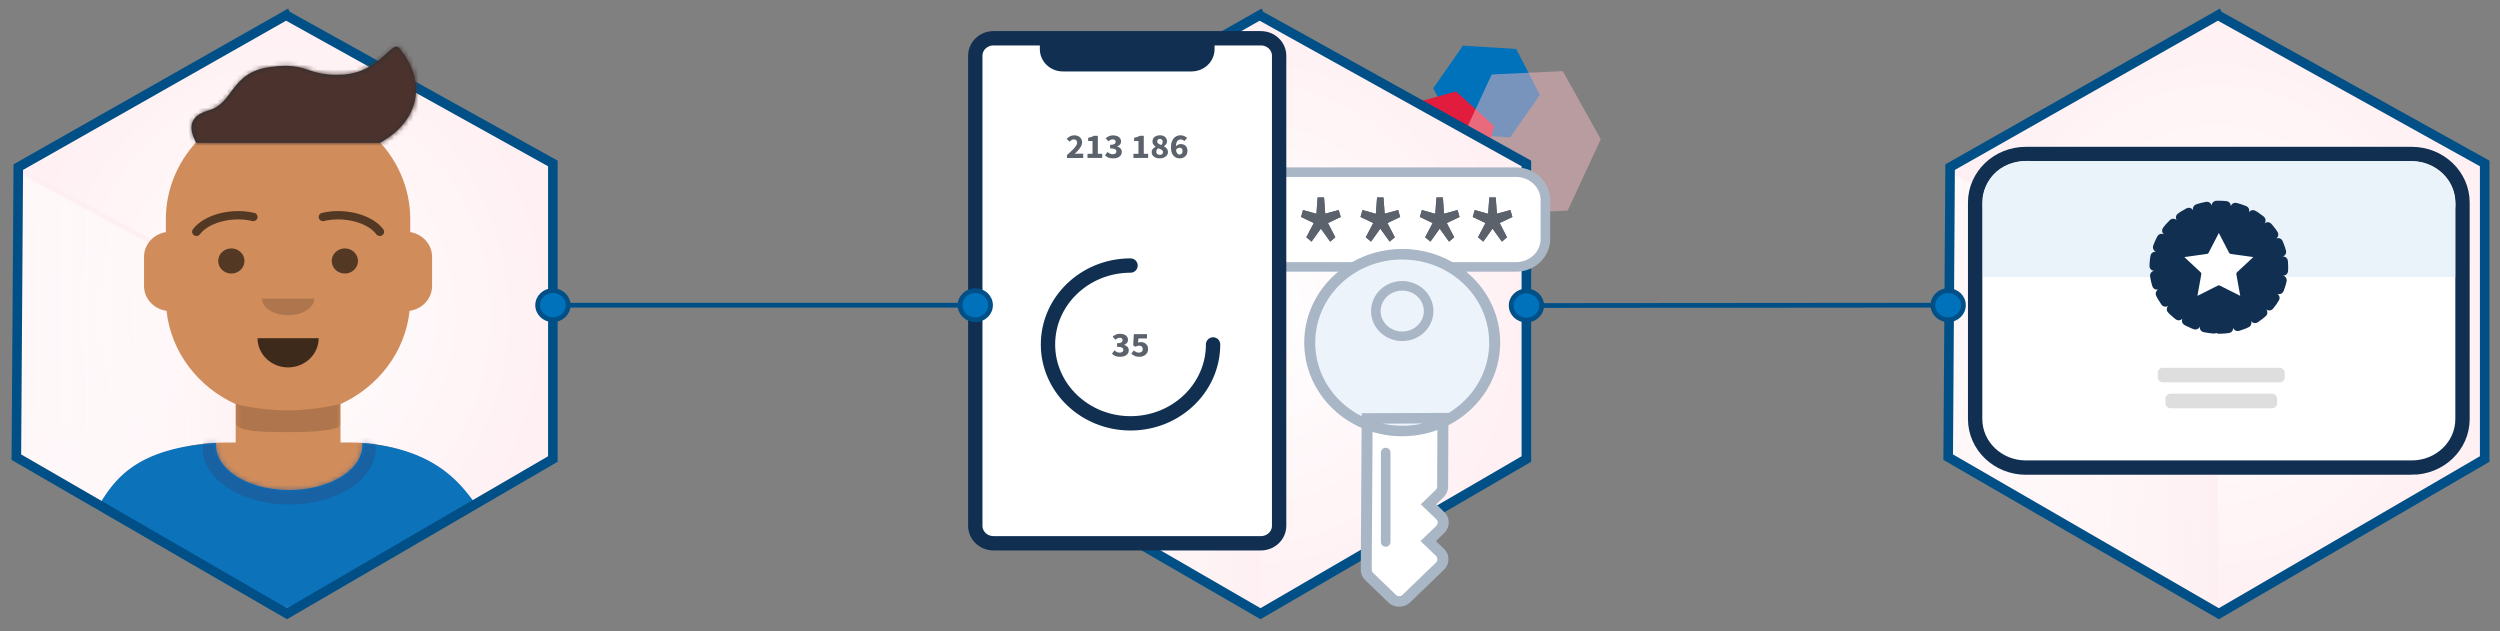 <svg width="523" height="132" viewBox="0 0 523 132" fill="none" xmlns="http://www.w3.org/2000/svg"><rect x="0" y="0" width="523" height="132" fill="#808080" stroke="none"/><path d="M59.846 3.183L3.824 34.966 3.42 95.638l56.618 32.746 55.619-32.36v-61.83l-55.81-31.01z" fill="url(#paint0_radial_1083_4057)"/><path d="M3.95 95.344l.393-59.515 54.6 29.499.563 62.143L3.95 95.344z" fill="url(#paint1_linear_1083_4057)"/><path d="M4.875 36.701l53.538 28.92.552 60.946L4.482 95.059 4.875 36.7zm-1.051-1.736L3.42 95.637l56.618 32.747-.574-63.352-55.64-30.067z" fill="#FEF0F2"/><mask id="a" style="mask-type:alpha" maskUnits="userSpaceOnUse" x="0" y="5" width="121" height="123"><path fill-rule="evenodd" clip-rule="evenodd" d="M5.48 75.54c0 28.919 24.533 52.368 54.791 52.368 30.258 0 54.791-23.449 54.791-52.369h5.48V5.721H0V75.54h5.48z" fill="#fff"/></mask><g mask="url(#a)"><path d="M71.231 84.532v8.03h1.827c18.15 0 23.12 11.328 26.933 13.429l-79.632.275c4.163-3.685 8.974-13.694 27.125-13.694h1.826v-8.03c-7.87-3.572-13.53-10.87-14.475-19.52-2.655-.355-4.705-2.547-4.705-5.187v-6.11c0-2.599 1.975-4.75 4.567-5.167v-2.69c0-13.5 11.449-24.433 25.563-24.433 14.125 0 25.564 10.942 25.564 24.433v2.69c2.591.416 4.566 2.568 4.566 5.167v6.11c0 2.64-2.05 4.822-4.704 5.188-.925 8.638-6.585 15.936-14.455 19.51z" fill="#D08C5B"/><mask id="b" style="mask-type:alpha" maskUnits="userSpaceOnUse" x="14" y="21" width="92" height="107"><path fill-rule="evenodd" clip-rule="evenodd" d="M71.231 84.532v8.03h1.827c18.15 0 32.87 14.068 32.87 31.416v3.929H14.614v-3.929c0-17.348 14.72-31.417 32.87-31.417h1.827v-8.029c-7.87-3.573-13.53-10.872-14.476-19.52-2.655-.355-4.705-2.548-4.705-5.187v-6.111c0-2.599 1.976-4.75 4.567-5.167v-2.69c0-13.5 11.449-24.433 25.563-24.433 14.126 0 25.564 10.943 25.564 24.433v2.69c2.591.416 4.567 2.568 4.567 5.167v6.11c0 2.64-2.05 4.823-4.705 5.188-.924 8.648-6.585 15.947-14.455 19.52z" fill="#fff"/></mask><g mask="url(#b)"><path fill-rule="evenodd" clip-rule="evenodd" d="M49.31 84.532c.032.386-.042 1.97 0 3.95.043 2.01 7.552 1.918 10.632 1.918 2.304 0 11.247.02 11.29-1.665.063-2.193-.086-3.716.052-4.264-2.697.68-7.01 1.411-11.364 1.37-4.057-.02-8.018-.65-10.61-1.31z" fill="#010101" fill-opacity=".16"/></g><path fill-rule="evenodd" clip-rule="evenodd" d="M60.048 128.374l-39.689-22.119c3.452-5.766 7.764-12.486 24.863-13.602a7.211 7.211 0 00-.022.487c0 5.177 6.85 9.369 15.294 9.369 8.443 0 15.293-4.192 15.293-9.369 0-.152-.01-.305-.021-.457 16.887 1.32 21.453 10.11 24.215 13.298L63.51 126.354" fill="#0C72BA"/><mask id="c" style="mask-type:alpha" maskUnits="userSpaceOnUse" x="14" y="92" width="92" height="36"><path fill-rule="evenodd" clip-rule="evenodd" d="M75.777 92.692c16.886 1.32 30.151 14.841 30.151 31.316v3.908H14.614v-3.908c0-16.627 13.509-30.24 30.608-31.346-.01.162-.021.325-.021.487 0 5.177 6.85 9.369 15.293 9.369s15.294-4.192 15.294-9.369c.01-.152 0-.304-.011-.457z" fill="#fff"/></mask><g mask="url(#c)"><path opacity=".6" d="M60.505 105.544c9.994 0 18.097-5.258 18.097-11.744 0-6.487-8.103-11.745-18.097-11.745-9.995 0-18.098 5.258-18.098 11.745 0 6.486 8.103 11.744 18.098 11.744z" fill="#205594"/></g><path d="M53.877 70.747c0 3.37 2.857 6.112 6.394 6.112 3.526 0 6.394-2.731 6.394-6.112" fill="#010101" fill-opacity=".7"/><path d="M54.791 62.454c0 1.93 2.453 3.493 5.48 3.493 3.027 0 5.48-1.564 5.48-3.493" fill="#010101" fill-opacity=".16"/><path d="M48.397 57.217c1.514 0 2.74-1.173 2.74-2.62 0-1.446-1.226-2.619-2.74-2.619-1.513 0-2.74 1.173-2.74 2.62 0 1.446 1.227 2.619 2.74 2.619zm23.748 0c1.513 0 2.74-1.173 2.74-2.62 0-1.446-1.227-2.619-2.74-2.619-1.513 0-2.74 1.173-2.74 2.62 0 1.446 1.227 2.619 2.74 2.619zm-30.301-8.222c1.785-2.406 6.691-3.757 10.908-2.762.488.112.987-.172 1.104-.64a.874.874 0 00-.669-1.055c-4.907-1.147-10.578.406-12.83 3.441-.297.396-.19.934.213 1.218a.935.935 0 001.274-.203zm36.864 0c-1.784-2.406-6.69-3.757-10.907-2.762-.489.112-.988-.172-1.105-.64a.874.874 0 01.67-1.055c4.906-1.147 10.578.406 12.83 3.441.297.396.19.934-.213 1.218-.415.285-.988.193-1.275-.203z" fill="#010101" fill-opacity=".6"/></g><path d="M59.846 3.183L3.824 34.966 3.42 95.638l56.618 32.746 55.619-32.36v-61.83l-55.81-31.01z" stroke="#005087" stroke-width="2"/><mask id="d" style="mask-type:alpha" maskUnits="userSpaceOnUse" x="0" y="5" width="121" height="123"><path d="M120.531 5.721H0v122.187h120.531V5.721z" fill="#fff"/></mask><g mask="url(#d)"><path fill-rule="evenodd" clip-rule="evenodd" d="M41.059 29.88h38.424c8.327-4.599 9.899-12.75 4.004-19.825-1.465-1.766-4.004 5.126-11.788 5.553-7.785.426-7.042-2.751-15.326-1.564-8.284 1.188-7.37 7.552-12.776 9.075-3.611 1.025-4.46 3.269-2.538 6.76z" fill="#262F33"/><mask id="e" style="mask-type:alpha" maskUnits="userSpaceOnUse" x="40" y="9" width="48" height="21"><path fill-rule="evenodd" clip-rule="evenodd" d="M41.186 29.88H79.62c8.326-4.599 9.898-12.75 4.004-19.825-1.466-1.766-4.004 5.126-11.789 5.553-7.785.426-7.041-2.751-15.325-1.564-8.284 1.188-7.37 7.553-12.777 9.075-3.621 1.026-4.47 3.269-2.548 6.76z" fill="#fff"/></mask><g mask="url(#e)"><path d="M120.202 5.72H-.33v122.186h120.532V5.72z" fill="#4B322D"/></g></g><path d="M115.667 66.89c1.76 0 3.186-1.363 3.186-3.045s-1.426-3.046-3.186-3.046-3.186 1.364-3.186 3.046c0 1.682 1.426 3.046 3.186 3.046z" fill="#0071BB" stroke="#005087" stroke-miterlimit="10"/><path d="M118.853 63.844h81.99" stroke="#005087" stroke-miterlimit="10"/><path d="M306.052 9.545l11.146.708 4.941 9.595-6.215 8.888-11.157-.686-4.931-9.595 6.216-8.91z" fill="#0071BB"/><path d="M293.95 22.049l10.653-2.909 7.978 7.223-2.627 10.126-10.624 2.908-7.99-7.223 2.61-10.125z" fill="#E21C3D"/><path d="M326.937 14.877l7.947 14.25-6.924 14.93-14.866.672-7.947-14.221 6.918-14.93 14.872-.701z" fill="#F3B8BE" fill-opacity=".5"/><path d="M263.504 3.183l-56.023 31.783-.403 60.672 56.617 32.746 55.62-32.36v-61.83l-55.811-31.01z" fill="url(#paint2_radial_1083_4057)"/><path d="M207.619 95.344l.393-59.515 54.589 29.499.563 62.143-55.545-32.127z" fill="url(#paint3_linear_1083_4057)"/><path d="M208.533 36.701l53.538 28.92.552 60.946-54.472-31.508.382-58.358zm-1.052-1.736l-.403 60.672 56.618 32.747-.574-63.352-55.641-30.067z" fill="#FEF0F2"/><path d="M263.504 3.183l-56.023 31.783-.403 60.672 56.617 32.746 55.62-32.36v-61.83l-55.811-31.01z" stroke="#005087" stroke-width="2"/><path d="M256.187 36.02h60.993c3.377 0 6.118 2.62 6.118 5.848v8.12c0 3.228-2.741 5.847-6.118 5.847h-60.993c-3.377 0-6.117-2.619-6.117-5.847v-8.12c0-3.228 2.74-5.847 6.117-5.847z" fill="#fff" stroke="#A8B6C6" stroke-width="2"/><path fill-rule="evenodd" clip-rule="evenodd" d="M260.552 50.547l1.954-2.72 1.954 2.72 1.073-.914-1.54-2.974 2.666-1.269-.415-1.451-2.825.761-.244-3.39h-1.349l-.244 3.42-2.804-.791-.414 1.451 2.666 1.27-1.561 2.973 1.083.914zm13.817 0l1.954-2.72 1.954 2.72 1.073-.914-1.54-2.974 2.666-1.269-.414-1.451-2.825.761-.245-3.39h-1.349l-.244 3.42-2.804-.791-.414 1.451 2.666 1.27-1.561 2.973 1.083.914zm14.391-2.72l-1.944 2.72-1.094-.914 1.562-2.974-2.666-1.269.414-1.451 2.804.791.244-3.42h1.349l.244 3.39 2.825-.761.414 1.451-2.665 1.27 1.54 2.973-1.073.914-1.954-2.72zm10.482 2.72l1.944-2.72 1.954 2.72 1.073-.914-1.54-2.974 2.665-1.269-.414-1.451-2.825.761-.244-3.39h-1.349l-.244 3.42-2.804-.791-.414 1.451 2.665 1.27-1.561 2.973 1.094.914zm9.962-.914l1.094.914 1.944-2.72 1.954 2.72 1.072-.914-1.54-2.974 2.666-1.269-.414-1.451-2.825.761-.244-3.39h-1.349l-.244 3.42-2.804-.791-.414 1.451 2.665 1.27-1.561 2.973z" fill="#5C626B"/><path fill-rule="evenodd" clip-rule="evenodd" d="M260.552 50.547l1.954-2.72 1.954 2.72 1.073-.914-1.54-2.974 2.666-1.269-.415-1.451-2.825.761-.244-3.39h-1.349l-.244 3.42-2.804-.791-.414 1.451 2.666 1.27-1.561 2.973 1.083.914zm13.817 0l1.954-2.72 1.954 2.72 1.073-.914-1.54-2.974 2.666-1.269-.414-1.451-2.825.761-.245-3.39h-1.349l-.244 3.42-2.804-.791-.414 1.451 2.666 1.27-1.561 2.973 1.083.914zm14.391-2.72l-1.944 2.72-1.094-.914 1.562-2.974-2.666-1.269.414-1.451 2.804.791.244-3.42h1.349l.244 3.39 2.825-.761.414 1.451-2.665 1.27 1.54 2.973-1.073.914-1.954-2.72zm10.482 2.72l1.944-2.72 1.954 2.72 1.073-.914-1.54-2.974 2.665-1.269-.414-1.451-2.825.761-.244-3.39h-1.349l-.244 3.42-2.804-.791-.414 1.451 2.665 1.27-1.561 2.973 1.094.914zm9.962-.914l1.094.914 1.944-2.72 1.954 2.72 1.072-.914-1.54-2.974 2.666-1.269-.414-1.451-2.825.761-.244-3.39h-1.349l-.244 3.42-2.804-.791-.414 1.451 2.665 1.27-1.561 2.973z" fill="#5C626B"/><path d="M293.348 90.166c10.681 0 19.34-8.276 19.34-18.485s-8.659-18.485-19.34-18.485-19.34 8.276-19.34 18.485 8.659 18.485 19.34 18.485z" fill="#ECF3FB"/><path d="M286.2 119.147l.351-28.494 14.794-1.3-.435 13.644-1.264 3.583 1.402 1.563-.839 4.527.754 5.522-8.104 8.152-6.659-7.197z" fill="#fff"/><path d="M302.247 87.689h-.764v1.218l1.126-.578-.362-.64zm0-.213h.765-.765zm0-.366h.765v-.74h-.775l.01.74zm-.392 0v-.73.73zm-15.846.061v-.73.73zm-.383 0v-.73h-.754v.72l.754.01zm0 .366h.765-.765zm0 .7l-.308.67 1.073.457.011-1.117-.776-.01zm-.01.792h.765v-.487l-.468-.193-.297.68zm16.621-.518l-.351-.65-.414.204v.446h.765zm-.053 13.166h-.765v.041l.765-.041zm-.733 1.837l-.542-.517.542.517zm-2.071 1.99l-.542-.518-.531.518.531.517.542-.517zm2.209 2.121l-.542.518.542-.518zm-.021 3.401l-.542-.518.542.518zm-2.241 2.162l-.542-.518-.531.518.531.518.542-.518zm2.209 2.122l.542-.518-.542.518zm-.032 3.39l.542.518-.542-.518zm-7.009 6.771l.541.517-.541-.517zm-3.526.02l-.542.518.542-.518zm-4.822-4.649l.542-.518-.542.518zm-.712-1.695h.765-.765zm15.984-17.46h.765-.765zm.053-12.83h.765v-1.138l-1.083.467.318.67zm-.053 12.84h-.765v.041l.765-.041zm0 .01l.765-.04-.765.04zm-.51 1.29l-.541-.518.541.518zm-2.336 2.253l-.542-.518.542.518zm-.266.254l-.541-.518-.531.518.531.517.541-.517zm.266.254l.541-.518-.541.518zm2.474 2.385l-.541.518.541-.518zm-.021 2.365l.542.518-.542-.518zm-2.506 2.416l.541.518-.541-.518zm-.266.264l-.541-.518-.531.518.531.518.541-.518zm.266.254l.541-.518-.541.518zm2.464 2.385l-.542.518.542-.518zm-.022 2.365l.542.518-.542-.518zm-7.009 6.771l.542.518-.542-.518zm-2.443.02l-.541.518.541-.518zm-4.811-4.659l-.541.518.541-.518zm-.499-1.177l-.765-.011.765.011zm0 0l.765.01-.765-.01zm.181-29.824l.265-.68-1.03-.365-.011 1.045h.776zm15.091-1.269l.329.66.436-.193v-.456l-.765-.01zm-15.091.488h-.765v.497l.488.183.277-.68zm.01-.64v-.73h-.754v.72l.754.01zm15.081-.06h.765V87.1h-.775l.01.741zm-8.124-35.021c-10.897 0-19.723 8.445-19.723 18.85h1.53c0-9.603 8.146-17.389 18.193-17.389v-1.461zm19.722 18.86c0-10.415-8.836-18.85-19.722-18.85v1.462c10.047 0 18.192 7.785 18.192 17.388h1.53zM302.598 88.33c6.224-3.168 10.472-9.44 10.472-16.658h-1.53c0 6.659-3.908 12.435-9.654 15.358l.712 1.3zm-1.115-.853v.203l1.529.01v-.203l-1.529-.01zm0-.366v.366l1.529.01v-.365l-1.529-.01zm.382.731h.382l-.01-1.461h-.382l.01 1.461zm-15.856.061l15.856-.06-.01-1.462-15.857.06.011 1.462zm-.383 0h.383l-.011-1.462h-.382l.01 1.462zm.765-.365v-.366l-1.529-.01v.366l1.529.01zm0 .7v-.7l-1.529-.01v.7l1.529.01zm-12.776-16.556c0 7.674 4.8 14.282 11.693 17.226l.626-1.33c-6.361-2.71-10.79-8.81-10.79-15.886h-1.529v-.01zm12.298 16.678c-6.786-2.761-11.534-9.187-11.534-16.678h-1.529c0 8.09 5.14 15.044 12.458 18.028l.605-1.35zm-11.534-16.678c0-10.009 8.486-18.12 18.958-18.12v-1.46c-11.321 0-20.487 8.77-20.487 19.58h1.529zm18.969-18.13c10.471 0 18.957 8.111 18.957 18.12h1.529c0-10.82-9.176-19.581-20.486-19.581v1.462zm18.957 18.13c0 7.065-4.238 13.196-10.408 16.18l.69 1.3c6.67-3.228 11.247-9.847 11.247-17.49h-1.529v.01zm-10.833 16.83l-.053 13.176 1.529.01.054-13.176-1.53-.01zm-.053 13.207c.021.477-.159.944-.52 1.279l1.083 1.025c.648-.63.998-1.492.956-2.376l-1.519.072zm-.51 1.279l-2.06 1.989 1.083 1.025 2.061-1.989-1.084-1.025zm-2.071 3.014l2.199 2.122 1.083-1.025-2.198-2.122-1.084 1.025zm2.209 2.132c.669.64.669 1.705-.021 2.365l1.083 1.025c1.264-1.218 1.296-3.197.022-4.425l-1.084 1.035zm-.021 2.365l-2.241 2.162 1.084 1.026 2.24-2.163-1.083-1.025zm-2.241 3.188l2.199 2.121 1.083-1.025-2.198-2.122-1.084 1.026zm2.199 2.131c.669.64.669 1.706-.022 2.365l1.084 1.026c1.264-1.218 1.295-3.198.021-4.426l-1.083 1.035zm-.022 2.365l-7.009 6.771 1.083 1.025 7.01-6.77-1.084-1.026zm-7.009 6.771c-.68.66-1.774.66-2.443.02l-1.083 1.026c1.274 1.238 3.345 1.197 4.609-.021l-1.083-1.025zm-2.443.02l-4.821-4.649-1.084 1.025 4.822 4.65 1.083-1.026zm-4.811-4.659a1.63 1.63 0 01-.499-1.177l-1.529-.011a3.042 3.042 0 00.934 2.213l1.094-1.025zm-.499-1.177l.181-30.118-1.53-.01-.18 30.128h1.529zm15.984-17.46l.053-12.83-1.529-.01-.054 12.83 1.53.01zm0 .01v-.01l-1.53-.01v.01l1.53.01zm0-.03l-1.53.061v.01l1.53-.071zm-.733 1.847c.51-.487.775-1.157.733-1.837l-1.53.071a.99.99 0 01-.297.741l1.094 1.025zm-2.337 2.244l2.326-2.254-1.083-1.025-2.326 2.253 1.083 1.026zm-.265.253l.265-.253-1.083-1.026-.265.254 1.083 1.025zm.265-.761l-.265-.254-1.083 1.025.265.254 1.083-1.025zm2.475 2.375l-2.475-2.385-1.083 1.025 2.475 2.386 1.083-1.026zm-.021 3.401c.977-.944.987-2.457.021-3.391l-1.083 1.026a.936.936 0 01-.021 1.34l1.083 1.025zm-2.507 2.416l2.507-2.416-1.083-1.025-2.507 2.416 1.083 1.025zm-.265.254l.265-.254-1.083-1.025-.265.253 1.083 1.026zm.265-.772l-.265-.254-1.083 1.026.265.253 1.083-1.025zm2.475 2.386l-2.475-2.386-1.083 1.025 2.475 2.386 1.083-1.025zm-.032 3.39c.977-.944.988-2.457.021-3.39l-1.083 1.025a.936.936 0 01-.021 1.34l1.083 1.025zm-7.009 6.771l7.009-6.771-1.083-1.025-7.01 6.77 1.084 1.026zm-3.526.02c.966.934 2.548.924 3.526-.02l-1.084-1.026c-.393.376-.998.366-1.359.021l-1.083 1.025zm-4.822-4.649l4.822 4.649 1.083-1.025-4.822-4.649-1.083 1.025zm-.712-1.695c0 .639.255 1.248.723 1.695l1.083-1.025a.944.944 0 01-.276-.66l-1.53-.01zm0 0l1.53.01-1.53-.01zm.181-29.834l-.181 29.834 1.53.01.18-29.834-1.529-.01zm7.732.487c-2.358 0-4.62-.416-6.691-1.167l-.542 1.37a21.31 21.31 0 007.233 1.26V89.8zm7.806-1.603a19.542 19.542 0 01-7.817 1.603v1.462c3.006 0 5.873-.62 8.443-1.736l-.626-1.33zm-7.806 2.334c3.026 0 5.894-.65 8.464-1.817l-.658-1.32a18.829 18.829 0 01-7.806 1.675v1.462zm-7.244-1.31a20.553 20.553 0 007.244 1.31V89.07c-2.358 0-4.61-.426-6.681-1.207l-.563 1.36zm-.478-1.319v.64l1.53.01v-.64l-1.53-.01zm15.846-.792l-15.091.061.01 1.462 15.092-.06-.011-1.463zm.765.944v-.213l-1.529-.01v.213l1.529.01z" fill="#A8B6C6"/><path d="M293.348 70.351c3.05 0 5.522-2.363 5.522-5.278 0-2.915-2.472-5.279-5.522-5.279-3.05 0-5.523 2.364-5.523 5.279s2.473 5.278 5.523 5.278z" stroke="#A8B6C6" stroke-width="2"/><path d="M312.688 71.681c0-10.212-8.656-18.485-19.34-18.485s-19.34 8.273-19.34 18.485 8.656 18.485 19.34 18.485m-3.463 4.507v18.708" stroke="#A8B6C6" stroke-width="2" stroke-linecap="round"/><path d="M205.41 11.659c0-2.02 1.71-3.654 3.823-3.654h54.536c2.114 0 3.823 1.634 3.823 3.654v98.342c0 2.02-1.709 3.654-3.823 3.654h-54.536c-2.113 0-3.823-1.634-3.823-3.654V11.659z" fill="#fff"/><path fill-rule="evenodd" clip-rule="evenodd" d="M253.086 8.665v1.625c0 2.02-1.71 3.655-3.824 3.655h-26.901c-2.114 0-3.824-1.635-3.824-3.655V8.665h34.549z" fill="#102F51" stroke="#102F51" stroke-width="2"/><path d="M236.507 55.551c-9.537 0-17.268 7.39-17.268 16.505 0 9.116 7.731 16.506 17.268 16.506 9.538 0 17.269-7.39 17.269-16.505" stroke="#102F51" stroke-width="3" stroke-linecap="round"/><path d="M223.21 33.047v-.609c.308-.274.595-.538.85-.771.255-.244.478-.467.669-.68.191-.214.329-.417.435-.59a1.06 1.06 0 00.16-.527c0-.234-.064-.407-.181-.518-.127-.122-.287-.183-.51-.183-.18 0-.34.05-.478.142a2.913 2.913 0 00-.393.325l-.616-.579c.245-.243.489-.426.733-.548a2.05 2.05 0 01.892-.193c.245 0 .457.04.648.112.202.071.372.173.51.305.138.121.255.284.329.456a1.556 1.556 0 01-.01 1.208 2.98 2.98 0 01-.351.61 5.043 5.043 0 01-.499.609c-.181.203-.372.396-.573.589.127-.01.254-.03.403-.04.149-.011.287-.021.404-.021h.977v.903h-3.399zm4.291 0v-.873h1.051v-2.68h-.913v-.67c.265-.05.488-.112.669-.173.181-.07.361-.152.531-.243h.828v3.766h.914v.873h-3.08zm5.363.082c-.393 0-.733-.061-1.009-.173a1.931 1.931 0 01-.679-.487l.52-.68c.149.131.308.243.478.334.18.092.372.132.584.132.244 0 .435-.05.573-.142a.478.478 0 00.213-.406.576.576 0 00-.064-.274.42.42 0 00-.202-.203 1.154 1.154 0 00-.393-.132 3.667 3.667 0 00-.647-.05v-.762c.223 0 .403-.01.541-.04a1.14 1.14 0 00.351-.123.478.478 0 00.191-.193.536.536 0 00.064-.253.495.495 0 00-.149-.376.666.666 0 00-.446-.142 1.1 1.1 0 00-.478.112 2.161 2.161 0 00-.436.304l-.562-.66c.223-.182.456-.325.701-.426.254-.112.52-.163.828-.163.255 0 .478.03.68.092.212.05.382.132.531.244.148.111.265.243.34.395.085.153.127.335.127.539a.958.958 0 01-.212.619c-.138.162-.34.304-.595.406v.03a1.5 1.5 0 01.69.407c.181.182.276.426.276.73 0 .214-.053.406-.148.58a1.383 1.383 0 01-.393.425 1.82 1.82 0 01-.574.264 3.14 3.14 0 01-.701.072zm4.248-.082v-.873h1.052v-2.68h-.914v-.67c.266-.05.489-.112.67-.173.18-.07.361-.152.531-.243h.828v3.766h.913v.873h-3.08zm5.512.082c-.244 0-.467-.03-.679-.092a1.697 1.697 0 01-.531-.264 1.193 1.193 0 01-.351-.406 1.044 1.044 0 01-.127-.518c0-.284.074-.517.233-.69.16-.183.361-.325.585-.447v-.03a2.156 2.156 0 01-.468-.457c-.127-.173-.18-.386-.18-.64 0-.193.042-.365.116-.528a1.12 1.12 0 01.319-.406 1.46 1.46 0 01.489-.253c.191-.061.403-.092.626-.092.223 0 .425.03.606.091.18.061.339.143.467.254.127.112.223.244.297.406.075.153.106.325.106.518a.985.985 0 01-.191.6 1.691 1.691 0 01-.446.415v.03c.234.123.436.275.595.468.159.193.244.436.244.741 0 .183-.042.355-.127.508a1.296 1.296 0 01-.351.406 1.893 1.893 0 01-.541.274c-.191.081-.425.111-.691.111zm.308-2.792c.202-.224.298-.447.298-.68 0-.183-.053-.326-.16-.427a.556.556 0 00-.424-.173.565.565 0 00-.383.132c-.106.092-.159.224-.159.407 0 .192.074.334.234.446.138.102.339.203.594.295zm-.286 2.05c.191 0 .339-.05.467-.142.127-.101.18-.243.18-.436a.433.433 0 00-.074-.264.592.592 0 00-.202-.193 1.888 1.888 0 00-.329-.173c-.127-.05-.255-.111-.414-.172a1.66 1.66 0 00-.266.335.78.78 0 00-.106.406.6.6 0 00.223.487.975.975 0 00.521.152zm4.152.742a1.82 1.82 0 01-.69-.132 1.623 1.623 0 01-.584-.407 1.963 1.963 0 01-.404-.71c-.106-.295-.148-.64-.148-1.056 0-.437.053-.812.159-1.127.117-.315.255-.579.435-.782a1.794 1.794 0 011.37-.609 1.9 1.9 0 01.829.173 2.2 2.2 0 01.584.386l-.584.64a1.02 1.02 0 00-.34-.224.9.9 0 00-.425-.102.935.935 0 00-.372.071.877.877 0 00-.318.244c-.085.112-.16.264-.213.447a2.912 2.912 0 00-.095.68.967.967 0 01.212-.203 1.63 1.63 0 01.255-.152c.085-.041.17-.071.255-.092.085-.02.17-.04.244-.04.213 0 .404.03.574.091.18.06.329.142.456.264.128.122.234.264.308.447.075.182.107.396.107.64 0 .243-.043.456-.128.649a1.4 1.4 0 01-.35.487 1.516 1.516 0 01-.51.315 1.799 1.799 0 01-.627.102zm-.021-.802a.59.59 0 00.425-.173c.127-.122.18-.315.18-.579 0-.243-.063-.426-.18-.517a.656.656 0 00-.446-.153.858.858 0 00-.733.467c.021.183.064.335.117.457.053.122.106.223.18.305a.779.779 0 00.213.162.94.94 0 00.244.03zM234.32 74.636c-.393 0-.733-.061-1.009-.173a1.925 1.925 0 01-.68-.487l.52-.68c.149.131.308.243.478.334.181.092.372.133.584.133.245 0 .436-.051.574-.143a.48.48 0 00.212-.406.576.576 0 00-.064-.274.418.418 0 00-.201-.203 1.172 1.172 0 00-.393-.132c-.17-.03-.383-.05-.648-.05v-.762a2.7 2.7 0 00.542-.04c.148-.031.265-.072.35-.123a.472.472 0 00.191-.192.525.525 0 00.064-.254.492.492 0 00-.149-.376.666.666 0 00-.446-.142 1.1 1.1 0 00-.478.112 2.13 2.13 0 00-.435.304l-.563-.66c.223-.182.457-.325.701-.426.255-.112.52-.162.828-.162.255 0 .478.03.68.09.212.052.382.133.531.245.149.111.266.243.34.395.085.153.127.336.127.539a.958.958 0 01-.212.619c-.138.162-.34.305-.595.406v.03c.276.082.51.214.69.406.181.183.277.427.277.732 0 .213-.053.406-.149.578a1.383 1.383 0 01-.393.427 1.838 1.838 0 01-.574.264c-.223.04-.456.07-.7.07zm4.067 0c-.393 0-.733-.061-1.009-.183a2.434 2.434 0 01-.701-.467l.51-.68c.149.132.308.233.478.325.17.09.361.132.573.132.255 0 .447-.061.595-.183.149-.122.223-.305.223-.538 0-.234-.074-.416-.212-.538-.138-.122-.319-.183-.552-.183-.075 0-.139.01-.192.01-.053.01-.116.02-.17.04-.053.021-.106.041-.169.072-.054.03-.117.06-.192.111l-.509-.304.138-2.345h2.75v.903h-1.784l-.085.873c.096-.04.181-.06.255-.08.085-.021.181-.031.287-.031.212 0 .403.03.584.091.191.06.35.142.499.264.138.122.255.264.34.447.085.182.127.396.127.64 0 .253-.053.487-.148.69a1.451 1.451 0 01-.393.507 1.72 1.72 0 01-.574.315 2.047 2.047 0 01-.669.112z" fill="#5C626B"/><path d="M207.853 8.005h55.917c2.113 0 3.823 1.634 3.823 3.654v98.342c0 2.02-1.71 3.654-3.823 3.654h-55.917c-2.114 0-3.823-1.634-3.823-3.654V11.659c0-2.02 1.709-3.654 3.823-3.654z" stroke="#102F51" stroke-width="3"/><path d="M204.029 66.89c1.76 0 3.187-1.363 3.187-3.045s-1.427-3.046-3.187-3.046c-1.759 0-3.186 1.364-3.186 3.046 0 1.682 1.427 3.046 3.186 3.046z" fill="#0071BB" stroke="#005087" stroke-miterlimit="10"/><path d="M463.986 3.183l-56.023 31.783-.403 60.672 56.617 32.746 55.62-32.36v-61.83l-55.811-31.01z" fill="url(#paint4_radial_1083_4057)"/><path d="M408.09 95.344l.393-59.515 54.6 29.499.563 62.143-55.556-32.127z" fill="url(#paint5_linear_1083_4057)"/><path d="M409.015 36.701l53.537 28.92.553 60.946-54.483-31.508.393-58.358zm-1.052-1.736l-.403 60.672 56.617 32.747-.573-63.352-55.641-30.067z" fill="#FEF0F2"/><path d="M463.986 3.183l-56.023 31.783-.403 60.672 56.617 32.746 55.62-32.36v-61.83l-55.811-31.01z" stroke="#005087" stroke-width="2"/><path d="M504.535 97.82H423.82c-5.863 0-10.621-4.548-10.621-10.151V42.365c0-5.603 4.758-10.15 10.621-10.15h80.715c5.863 0 10.621 4.547 10.621 10.15V87.67c0 5.603-4.748 10.15-10.621 10.15z" fill="#fff" stroke="#102F51" stroke-width="3"/><path d="M513.625 57.967h-98.781V43.888c-.552-7.227 4.695-10.82 10.621-10.15h77.54c6.754-.59 11.268 4.557 10.62 10.15v14.08z" fill="#EBF3FA"/><path d="M464.177 68.818c7.461 0 13.51-5.78 13.51-12.912 0-7.13-6.049-12.912-13.51-12.912-7.461 0-13.509 5.781-13.509 12.912 0 7.132 6.048 12.912 13.509 12.912z" fill="#102F51"/><path d="M464.177 68.818c7.461 0 13.51-5.78 13.51-12.912 0-7.13-6.049-12.912-13.51-12.912-7.461 0-13.509 5.781-13.509 12.912 0 7.132 6.048 12.912 13.509 12.912z" stroke="#102F51" stroke-width="2" stroke-miterlimit="10" stroke-linecap="round" stroke-dasharray="2 2"/><path d="M464.177 47.654l2.581 4.974 5.746.802-4.163 3.877.987 5.482-5.151-2.589-5.14 2.589.977-5.482-4.163-3.877 5.756-.802 2.57-4.974z" fill="#fff" stroke="#102F51" stroke-miterlimit="10" stroke-linecap="round" stroke-linejoin="round"/><path d="M476.9 79.987h-24.427c-.584 0-1.062-.457-1.062-1.016v-1.016c0-.559.478-1.016 1.062-1.016H476.9c.585 0 1.062.457 1.062 1.016v1.016c0 .569-.477 1.016-1.062 1.016zm-1.592 5.42h-21.241c-.584 0-1.062-.457-1.062-1.016v-1.015c0-.56.478-1.016 1.062-1.016h21.241c.584 0 1.062.457 1.062 1.016v1.015c0 .56-.478 1.016-1.062 1.016z" fill="#DEDEDE"/><path d="M407.56 66.89c1.759 0 3.186-1.363 3.186-3.045s-1.427-3.046-3.186-3.046c-1.76 0-3.186 1.364-3.186 3.046 0 1.682 1.426 3.046 3.186 3.046z" fill="#0071BB" stroke="#005087" stroke-miterlimit="10"/><path d="M322.511 63.916l81.863-.072" stroke="#005087" stroke-miterlimit="10"/><path d="M319.325 66.962c1.759 0 3.186-1.364 3.186-3.046 0-1.682-1.427-3.046-3.186-3.046-1.76 0-3.186 1.364-3.186 3.046 0 1.682 1.426 3.046 3.186 3.046z" fill="#0071BB" stroke="#005087" stroke-miterlimit="10"/><defs><radialGradient id="paint0_radial_1083_4057" cx="0" cy="0" r="1" gradientUnits="userSpaceOnUse" gradientTransform="matrix(0 62.595 -56.12 0 59.545 65.782)"><stop stop-color="#fff"/><stop offset="1" stop-color="#FFF0F3"/></radialGradient><radialGradient id="paint2_radial_1083_4057" cx="0" cy="0" r="1" gradientUnits="userSpaceOnUse" gradientTransform="scale(56.12 62.595) rotate(90 1.82 2.87)"><stop stop-color="#fff"/><stop offset="1" stop-color="#FFF0F3"/></radialGradient><radialGradient id="paint4_radial_1083_4057" cx="0" cy="0" r="1" gradientUnits="userSpaceOnUse" gradientTransform="matrix(0 62.595 -56.12 0 463.676 65.782)"><stop stop-color="#fff"/><stop offset="1" stop-color="#FFF0F3"/></radialGradient><linearGradient id="paint1_linear_1083_4057" x1="3.954" y1="81.651" x2="59.504" y2="81.651" gradientUnits="userSpaceOnUse"><stop stop-color="#fff" stop-opacity=".5"/><stop offset="1" stop-color="#FEF0F2"/></linearGradient><linearGradient id="paint3_linear_1083_4057" x1="207.617" y1="81.651" x2="263.167" y2="81.651" gradientUnits="userSpaceOnUse"><stop stop-color="#fff" stop-opacity=".5"/><stop offset="1" stop-color="#FEF0F2"/></linearGradient><linearGradient id="paint5_linear_1083_4057" x1="408.092" y1="81.651" x2="463.641" y2="81.651" gradientUnits="userSpaceOnUse"><stop stop-color="#fff" stop-opacity=".5"/><stop offset="1" stop-color="#FEF0F2"/></linearGradient></defs></svg>